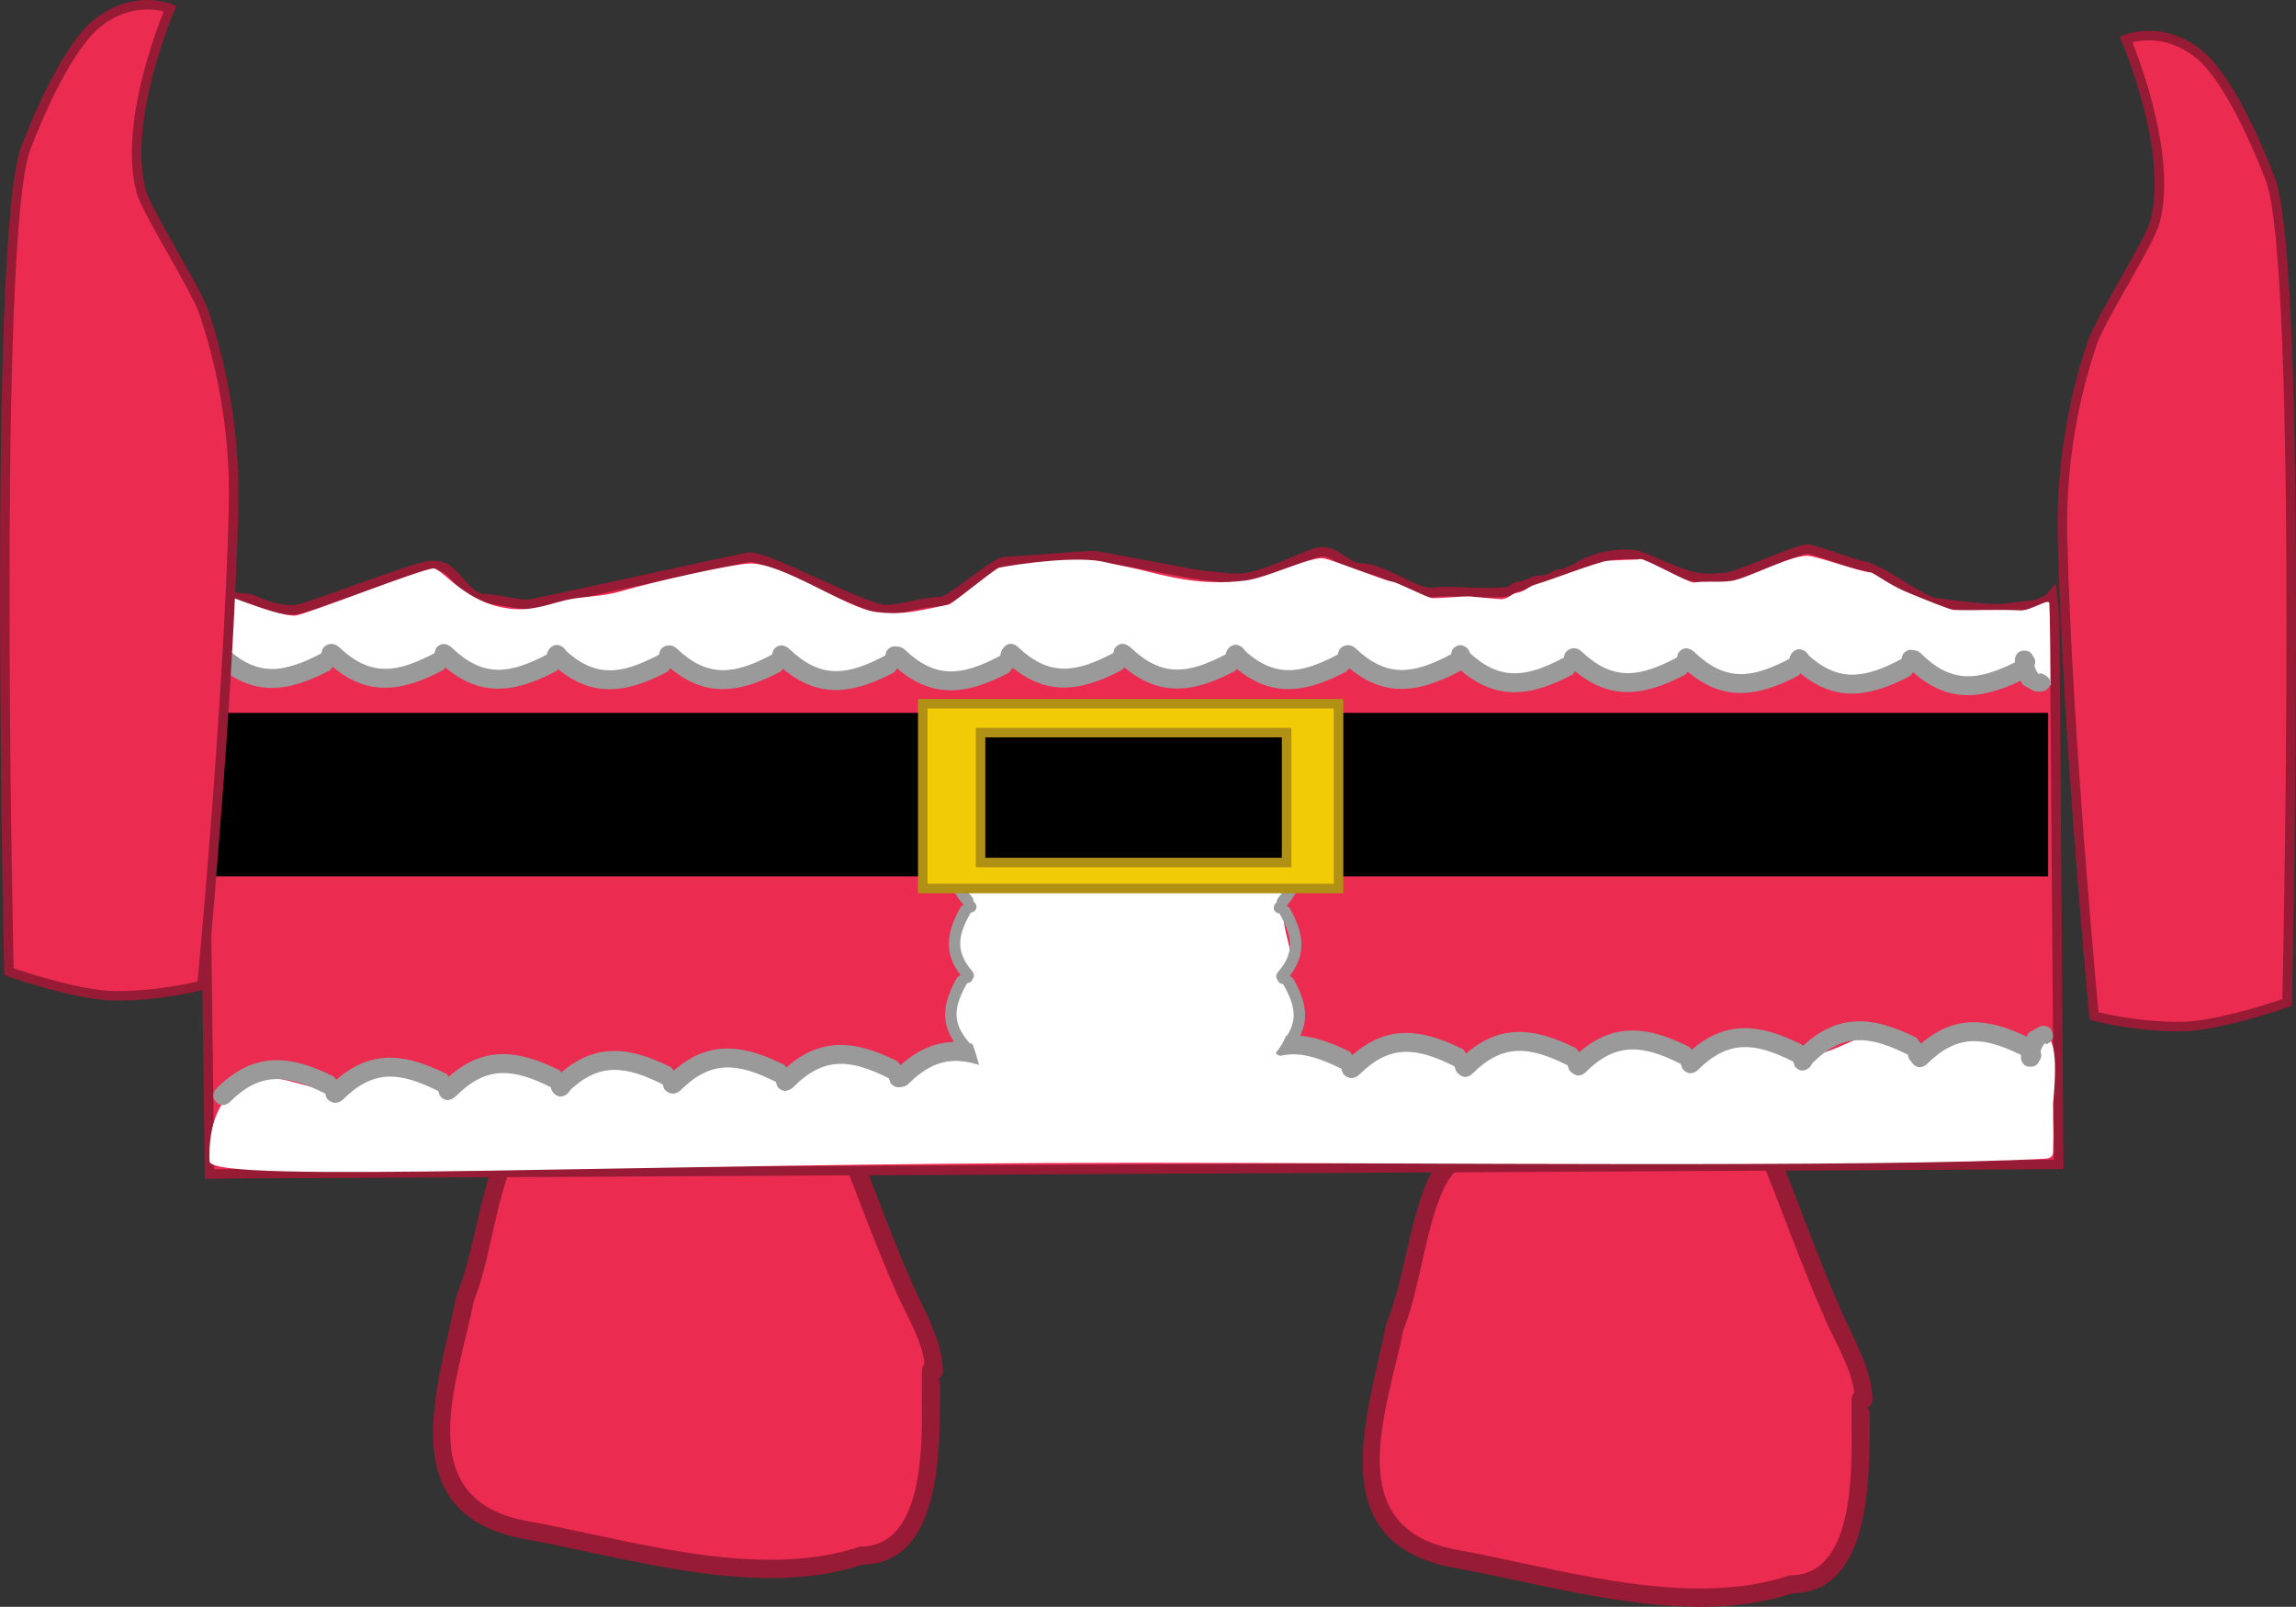 <svg version="1.1" xmlns="http://www.w3.org/2000/svg" xmlns:xlink="http://www.w3.org/1999/xlink" width="120.63" height="84.431" viewBox="0,0,120.63,84.431"><rect x="0" y="0" width="120.63" height="84.431" fill="#333333" stroke="none"/><g transform="translate(-256.766,-120.085)"><g stroke-miterlimit="10"><path d="M353.996,193.603c0,0 0,-0.212 0.138,-0.36c-0.123,-1.222 -0.972,-2.587 -1.452,-3.668c-1.342,-3.026 -2.365,-6.011 -3.626,-9.074c-1.732,-2.29 -4.686,-8.249 -8.325,-6.916c-1.338,0.49 -2.557,2.022 -3.559,2.987c-0.268,0.848 -0.416,2.275 -1.172,2.856c-1.193,0.915 -2.747,1.81 -3.363,3.185c-0.988,2.203 -1.196,5.11 -2.085,7.34c-0.851,4.246 -3.385,10.295 2.647,11.502c5.386,0.95 12.11,3.185 17.576,1.363c3.491,0.033 3.231,-5.74 3.221,-8.153zM354.896,194.049c0.1,0.142 0.1,0.313 0.1,0.313v0.303c-0.011,2.977 0.112,9.104 -4.061,9.14c-5.571,1.857 -12.434,-0.399 -17.922,-1.367c-6.846,-1.369 -4.387,-7.927 -3.421,-12.77c0.943,-2.35 1.166,-5.132 2.162,-7.527c0.592,-1.423 2.32,-2.659 3.615,-3.49c0.482,-0.309 0.793,-2.149 0.952,-2.605c1.107,-1.142 2.493,-2.801 4.027,-3.385c4.325,-1.646 7.518,4.58 9.576,7.344c1.298,3.084 2.299,6.084 3.656,9.13c0.614,1.378 1.54,2.943 1.568,4.467c0,0 0,0.226 -0.152,0.374c-0.028,0.027 -0.061,0.052 -0.1,0.072z" fill="#971b34" stroke="none" stroke-width="0.5" stroke-linecap="butt"/><path d="M354.041,194.687c0.011,2.414 0.253,8.207 -3.239,8.173c-5.467,1.822 -12.244,-0.413 -17.63,-1.364c-6.032,-1.207 -3.521,-7.291 -2.669,-11.537c0.89,-2.23 1.105,-5.17 2.093,-7.374c0.617,-1.375 2.186,-2.285 3.379,-3.2c0.757,-0.581 0.913,-2.013 1.181,-2.86c1.002,-0.965 2.235,-2.5 3.573,-2.99c3.639,-1.333 6.63,4.639 8.362,6.929c1.261,3.062 2.3,6.09 3.642,9.115c0.48,1.082 1.326,2.46 1.449,3.681c-0.138,0.148 -0.138,0.361 -0.138,0.361z" fill="#ec2b51" stroke="none" stroke-width="0.5" stroke-linecap="butt"/><path d="M305.155,192.092c0,0 0,-0.212 0.138,-0.359c-0.123,-1.222 -0.972,-2.587 -1.452,-3.668c-1.342,-3.026 -2.365,-6.011 -3.626,-9.074c-1.732,-2.29 -4.686,-8.249 -8.325,-6.916c-1.338,0.49 -2.557,2.022 -3.559,2.987c-0.268,0.848 -0.416,2.275 -1.172,2.856c-1.193,0.915 -2.747,1.81 -3.363,3.185c-0.988,2.203 -1.196,5.11 -2.085,7.34c-0.851,4.246 -3.385,10.295 2.647,11.502c5.386,0.95 12.11,3.185 17.576,1.363c3.491,0.033 3.231,-5.74 3.221,-8.153zM306.055,192.538c0.1,0.142 0.1,0.313 0.1,0.313v0.303c-0.011,2.977 0.112,9.104 -4.061,9.14c-5.571,1.857 -12.434,-0.399 -17.922,-1.367c-6.846,-1.369 -4.387,-7.927 -3.421,-12.77c0.943,-2.35 1.166,-5.132 2.162,-7.527c0.592,-1.423 2.32,-2.659 3.615,-3.49c0.482,-0.309 0.793,-2.149 0.952,-2.605c1.107,-1.142 2.493,-2.801 4.027,-3.385c4.325,-1.646 7.518,4.58 9.576,7.344c1.298,3.084 2.299,6.084 3.656,9.13c0.614,1.378 1.54,2.943 1.568,4.467c0,0 0,0.226 -0.152,0.374c-0.028,0.027 -0.061,0.052 -0.1,0.072z" fill="#971b34" stroke="none" stroke-width="0.5" stroke-linecap="butt"/><path d="M305.199,193.177c0.011,2.414 0.253,8.207 -3.239,8.173c-5.467,1.822 -12.244,-0.413 -17.63,-1.364c-6.032,-1.207 -3.521,-7.291 -2.669,-11.537c0.89,-2.23 1.105,-5.17 2.093,-7.374c0.617,-1.375 2.186,-2.285 3.379,-3.2c0.757,-0.581 0.913,-2.013 1.181,-2.86c1.002,-0.965 2.235,-2.5 3.573,-2.99c3.639,-1.333 6.63,4.639 8.362,6.929c1.261,3.062 2.3,6.09 3.642,9.115c0.48,1.082 1.326,2.46 1.449,3.681c-0.138,0.148 -0.138,0.361 -0.138,0.361z" fill="#ec2b51" stroke="none" stroke-width="0.5" stroke-linecap="butt"/><path d="" fill="#000000" stroke="none" stroke-width="0.5" stroke-linecap="butt"/><path d="" fill="#66f4ff" stroke="none" stroke-width="0.5" stroke-linecap="butt"/><path d="" fill="#66f4ff" stroke="none" stroke-width="0.5" stroke-linecap="butt"/><path d="" fill="#66f4ff" stroke="none" stroke-width="0.5" stroke-linecap="butt"/><path d="" fill="#66f4ff" stroke="none" stroke-width="0.5" stroke-linecap="butt"/><path d="M364.713,152.346l0.215,28.924l-95.554,0.489l-1.601,0.02l-0.39,-31.496c0,0 0.848,1.217 2.235,1.236c0.649,0.009 1.146,0.625 2.592,0.615c0.626,-0.004 6.417,-2.323 7.176,-2.331c0.357,-0.004 0.691,0.013 1.028,0.323c0.557,0.513 1.123,1.426 1.817,1.421c0.564,-0.004 1.649,0.299 2.252,0.294c0.357,-0.003 11.328,-2.473 11.697,-2.477c1.002,-0.01 6.042,2.756 7.099,2.749c1.013,-0.007 1.877,-0.401 2.922,-0.413c0.525,-0.006 2.808,-2.094 3.341,-2.101c0.333,-0.004 4.259,-0.317 4.594,-0.321c0.391,-0.005 5.627,1.07 6.019,1.066c0.419,-0.004 1.457,0.263 2.422,0.027c1.488,-0.364 3.036,-1.286 3.672,-1.292c0.712,-0.007 1.38,0.859 2.01,0.85c1.224,-0.019 2.935,1.477 3.911,1.273c0.5,-0.104 2.322,0.088 3.369,0.012c0.369,-0.027 0.572,-0.023 0.683,-0.165c0.124,-0.159 0.545,-0.156 0.7,-0.227c0.349,-0.161 0.475,-0.253 0.827,-0.257c0.574,-0.007 0.611,-0.338 1.153,-0.335c0.06,0 1.339,-0.575 1.288,-0.546c-1.504,0.853 0.173,-0.669 2.439,-0.451c0.393,0.038 1.824,0.799 2.895,1.102c0.931,0.263 1.514,0.073 1.875,0.103c0.419,0.035 3.924,-1.545 4.334,-1.501c0.539,0.057 2.4,0.814 2.908,0.881c0.861,0.115 3.075,1.84 3.793,1.935c3.934,0.52 3.347,0.282 4.925,0.149c0.845,-0.072 1.236,-0.547 1.236,-0.547z" fill="#ec2b51" stroke="#971b34" stroke-width="0.5" stroke-linecap="round"/><path d="M364.63,178.121c0,1.015 0.04,1.674 0.005,2.197c-0.018,0.27 0.103,0.623 -0.42,0.651c-8.75,0.471 -33.153,0.215 -47.665,0.215c-26.349,0 -48.772,1.139 -48.772,-0.076c0,-0.335 -0.269,-3.847 2.749,-4.365c1.136,-0.195 2.652,0.729 4.21,0.635c0.903,-0.054 1.111,-1.166 2.136,-1.21c1.27,-0.056 2.036,1.128 3.495,1.118c0.543,-0.004 2.162,-1.526 2.732,-1.532c0.792,-0.008 2.664,1.357 3.49,1.365c0.552,0.005 2.018,-1.509 2.578,-1.507c0.667,0.002 1.839,1.072 3.041,1.087c1.346,0.016 2.729,-1.022 3.477,-0.993c0.838,0.033 1.191,0.983 1.98,1.027c0.659,0.037 2.069,-1.146 2.715,-1.123c1.097,0.04 2.604,1.025 3.644,1.119c0.828,0.075 1.781,-1.245 2.58,-1.22c0.575,0.018 1.669,0.18 2.476,0.552c0.493,0.228 0.687,0.766 1.154,0.722c1.617,-0.152 0.454,-1.533 1.919,-1.336c0.971,0.13 2.748,0.906 3.902,0.906c0.581,0 1.718,-1.234 2.301,-1.236c1.131,-0.004 2.323,0.743 3.452,0.758c0.37,0.005 2.035,-1.038 2.404,-1.033c1.211,0.017 2.4,1.095 3.569,1.135c0.751,0.026 1.679,-1.062 2.414,-1.042c1.213,0.032 2.523,1.004 3.685,1.061c0.502,0.024 1.678,-1.188 2.17,-1.17c1.239,0.044 2.479,0.796 3.612,0.883c0.902,0.069 1.896,-1.115 2.745,-1.084c0.998,0.036 2.334,1.274 3.536,1.172c1.292,-0.11 2.449,-1.558 3.433,-1.42c1.115,0.156 1.124,1.293 2.285,1.2c1.537,-0.124 2.79,-1.215 4.112,-1.29c0.628,-0.036 1.354,1.097 1.928,1.058c1.313,-0.091 1.15,-0.903 2.207,-0.948c1.349,-0.057 2.424,0.493 3.232,0.567c0.454,0.042 0.779,-0.42 1.129,-0.362c0.759,0.127 0.359,3.354 0.359,3.519z" fill="#ffffff" stroke="none" stroke-width="0" stroke-linecap="butt"/><path d="M311.228,179.531c-1.422,0 -3.659,-2.228 -4.42,-4.985c-0.297,-1.077 0.572,-2.176 0.742,-3.193c0.077,-0.461 -0.501,-1.188 -0.501,-1.393c0,-0.859 -0.151,-2.211 0.711,-2.013c0.76,0.174 -1.792,-1.625 -1.388,-1.897c0.406,-0.273 18.268,-0.876 18.856,-0.876c0.975,0 -0.522,0.892 -0.986,2.573c-0.285,1.035 0.797,2.857 0.189,3.505c-0.032,0.035 0.329,1.039 0.452,2.131c0.127,1.125 0.016,2.34 -0.126,2.381c-2.531,0.723 -13.531,3.768 -13.531,3.768z" fill="#ffffff" stroke="none" stroke-width="0" stroke-linecap="butt"/><path d="M351.789,155.16c-1.102,-0.089 -2.255,0.996 -3.286,1.054c-1.18,0.066 -2.22,-0.893 -3.188,-1.011c-1.161,-0.142 -2.347,0.415 -3.525,0.24c-0.755,-0.112 -1.542,-0.473 -2.362,-0.346c-1.056,0.163 -2.167,0.839 -3.335,0.766c-0.838,-0.052 -1.705,-1.23 -2.603,-1.187c-1.162,0.056 -2.342,0.835 -3.556,0.867c-0.735,0.019 -1.404,-0.939 -2.156,-0.913c-1.169,0.04 -2.165,1.183 -3.375,1.2c-0.369,0.005 -2.551,-1.227 -2.921,-1.222c-1.129,0.015 -1.702,0.762 -2.832,0.758c-0.582,-0.002 -2.339,-0.493 -2.92,-0.493c-1.154,0 -1.692,0.404 -2.663,0.534c-1.465,0.197 -1.292,-0.441 -2.91,-0.593c-0.467,-0.044 -1.528,0.742 -2.021,0.97c-0.808,0.373 -1.088,0.102 -1.663,0.12c-0.799,0.025 -1.752,-1.489 -2.58,-1.414c-1.04,0.094 -2.644,1.274 -3.742,1.314c-0.647,0.023 -1.473,-0.869 -2.133,-0.832c-0.789,0.045 -1.822,0.703 -2.66,0.736c-0.749,0.029 -2.131,-0.718 -3.477,-0.702c-1.201,0.014 -2.374,0.891 -3.041,0.893c-0.559,0.002 -2.025,-0.929 -2.578,-0.924c-0.826,0.008 -2.309,0.888 -3.101,0.879c-0.57,-0.006 -2.577,-1.042 -3.12,-1.046c-1.46,-0.01 -2.225,1.174 -3.495,1.118c-1.025,-0.045 -1.233,-1.156 -2.136,-1.21c-1.558,-0.094 -3.073,0.83 -4.21,0.635c-3.019,-0.518 -2.749,-4.03 -2.749,-4.365c0,-0.193 3.786,1.532 4.842,1.443c0.529,-0.044 6.528,-2.421 7.236,-2.476c0.411,-0.032 1.496,1.56 3.459,2.014c1.481,0.342 2.317,-0.056 3.51,-0.349c0.785,-0.193 1.89,-0.174 2.852,-0.452c2.038,-0.589 5.8,-1.41 6.735,-1.468c1.732,-0.107 5.127,2.351 6.717,2.546c1.383,0.17 2.197,-0.058 3.813,-0.393c0.202,-0.042 2.42,-1.894 2.65,-1.939c1.144,-0.222 4.205,-0.641 5.596,-0.28c0.367,0.095 1.118,0.224 1.731,0.372c1.59,0.383 3.251,0.879 5.62,0.583c1.141,-0.142 3.388,-1.263 4.086,-1.163c0.494,0.07 3.176,1.17 3.654,1.233c0.201,0.026 1.82,0.827 2.017,0.851c0.322,0.04 1.736,-0.116 2.046,-0.082c0.47,0.053 1.12,0.099 1.563,0.141c0.389,0.036 0.609,-0.29 0.829,-0.319c0.42,-0.056 0.662,-0.336 1.004,-0.442c1.212,-0.375 2.197,-0.803 3.639,-1.224c0.246,-0.072 1.611,-0.07 1.904,-0.121c0.242,-0.042 2.556,1.273 2.811,1.233c0.599,-0.094 1.239,0.006 1.939,-0.082c0.854,-0.107 3.048,-1.331 4.021,-1.324c0.453,0.003 2.802,0.853 3.304,0.869c0.171,0.006 0.969,0.646 1.923,1.042c1.023,0.424 2.271,0.927 2.465,0.935c1.027,0.039 2.319,-0.04 3.501,0.024c0.523,0.028 1.5,-0.653 1.518,-0.383c0.035,0.523 0.06,3.313 0.06,4.328c0,0 -0.789,-0.719 -1.665,-0.784c-0.631,-0.047 -0.898,0.889 -2.322,0.865c-0.839,-0.014 -1.933,-1.183 -2.909,-1.282c-1.488,-0.151 -1.482,0.952 -2.576,1.056c-1.055,0.101 -3.237,-0.8 -3.237,-0.8z" fill="#ffffff" stroke="none" stroke-width="0" stroke-linecap="butt"/><path d="M345.846,176.366c-0.416,0.277 -0.693,-0.139 -0.693,-0.139l-0.08,-0.239c-2.006,-1.003 -3.397,-1.165 -5.014,0.452c0,0 -0.354,0.354 -0.707,0c-0.354,-0.354 0,-0.707 0,-0.707c1.933,-1.933 3.794,-1.827 6.169,-0.639l0.465,0.579c0,0 0.277,0.416 -0.139,0.693z" fill="#9a9a9a" stroke="none" stroke-width="0.5" stroke-linecap="butt"/><path d="M351.75,176.242c-0.416,0.277 -0.693,-0.139 -0.693,-0.139l-0.08,-0.239c-2.006,-1.003 -3.397,-1.165 -5.014,0.452c0,0 -0.354,0.354 -0.707,0c-0.354,-0.354 0,-0.707 0,-0.707c1.933,-1.933 3.794,-1.827 6.169,-0.639l0.465,0.579c0,0 0.277,0.416 -0.139,0.693z" fill="#9a9a9a" stroke="none" stroke-width="0.5" stroke-linecap="butt"/><path d="M274.621,177.923c-0.416,0.277 -0.693,-0.139 -0.693,-0.139l-0.08,-0.239c-2.006,-1.003 -3.397,-1.165 -5.014,0.452c0,0 -0.354,0.354 -0.707,0c-0.354,-0.354 0,-0.707 0,-0.707c1.933,-1.933 3.794,-1.827 6.169,-0.639l0.465,0.579c0,0 0.277,0.416 -0.139,0.693z" fill="#9a9a9a" stroke="none" stroke-width="0.5" stroke-linecap="butt"/><path d="M280.565,177.794c-0.416,0.277 -0.693,-0.139 -0.693,-0.139l-0.08,-0.239c-2.006,-1.003 -3.397,-1.165 -5.014,0.452c0,0 -0.354,0.354 -0.707,0c-0.354,-0.354 0,-0.707 0,-0.707c1.933,-1.933 3.794,-1.827 6.169,-0.639l0.465,0.579c0,0 0.277,0.416 -0.139,0.693z" fill="#9a9a9a" stroke="none" stroke-width="0.5" stroke-linecap="butt"/><path d="M286.508,177.606c-0.416,0.277 -0.693,-0.139 -0.693,-0.139l-0.08,-0.239c-2.006,-1.003 -3.397,-1.165 -5.014,0.452c0,0 -0.354,0.354 -0.707,0c-0.354,-0.354 0,-0.707 0,-0.707c1.933,-1.933 3.794,-1.827 6.169,-0.639l0.465,0.579c0,0 0.277,0.416 -0.139,0.693z" fill="#9a9a9a" stroke="none" stroke-width="0.5" stroke-linecap="butt"/><path d="M292.355,177.44c-0.416,0.277 -0.693,-0.139 -0.693,-0.139l-0.08,-0.239c-2.006,-1.003 -3.397,-1.165 -5.014,0.452c0,0 -0.354,0.354 -0.707,0c-0.354,-0.354 0,-0.707 0,-0.707c1.933,-1.933 3.794,-1.827 6.169,-0.639l0.465,0.579c0,0 0.277,0.416 -0.139,0.693z" fill="#9a9a9a" stroke="none" stroke-width="0.5" stroke-linecap="butt"/><path d="M298.299,177.311c-0.416,0.277 -0.693,-0.139 -0.693,-0.139l-0.08,-0.239c-2.006,-1.003 -3.397,-1.165 -5.014,0.452c0,0 -0.354,0.354 -0.707,0c-0.354,-0.354 0,-0.707 0,-0.707c1.933,-1.933 3.794,-1.827 6.169,-0.639l0.465,0.579c0,0 0.277,0.416 -0.139,0.693z" fill="#9a9a9a" stroke="none" stroke-width="0.5" stroke-linecap="butt"/><path d="M304.242,177.123c-0.416,0.277 -0.693,-0.139 -0.693,-0.139l-0.08,-0.239c-2.006,-1.003 -3.397,-1.165 -5.014,0.452c0,0 -0.354,0.354 -0.707,0c-0.354,-0.354 0,-0.707 0,-0.707c1.933,-1.933 3.794,-1.827 6.169,-0.639l0.465,0.579c0,0 0.277,0.416 -0.139,0.693z" fill="#9a9a9a" stroke="none" stroke-width="0.5" stroke-linecap="butt"/><path d="M310.277,176.968c-0.416,0.277 -0.693,-0.139 -0.693,-0.139l-0.08,-0.239c-2.006,-1.003 -3.397,-1.165 -5.014,0.452c0,0 -0.354,0.354 -0.707,0c-0.354,-0.354 0,-0.707 0,-0.707c1.933,-1.933 3.794,-1.827 6.169,-0.639l0.465,0.579c0,0 0.277,0.416 -0.139,0.693z" fill="#9a9a9a" stroke="none" stroke-width="0.5" stroke-linecap="butt"/><path d="M316.221,176.976c-0.416,0.277 -0.693,-0.139 -0.693,-0.139l-0.08,-0.239c-2.006,-1.003 -3.397,-1.165 -5.014,0.452c0,0 -0.354,0.354 -0.707,0c-0.354,-0.354 0,-0.707 0,-0.707c1.933,-1.933 3.794,-1.827 6.169,-0.639l0.465,0.579c0,0 0.277,0.416 -0.139,0.693z" fill="#9a9a9a" stroke="none" stroke-width="0.5" stroke-linecap="butt"/><path d="M322.164,176.788c-0.416,0.277 -0.693,-0.139 -0.693,-0.139l-0.08,-0.239c-2.006,-1.003 -3.397,-1.165 -5.014,0.452c0,0 -0.354,0.354 -0.707,0c-0.354,-0.354 0,-0.707 0,-0.707c1.933,-1.933 3.794,-1.827 6.169,-0.639l0.465,0.579c0,0 0.277,0.416 -0.139,0.693z" fill="#9a9a9a" stroke="none" stroke-width="0.5" stroke-linecap="butt"/><path d="M328.012,176.622c-0.416,0.277 -0.693,-0.139 -0.693,-0.139l-0.08,-0.239c-2.006,-1.003 -3.397,-1.165 -5.014,0.452c0,0 -0.354,0.354 -0.707,0c-0.354,-0.354 0,-0.707 0,-0.707c1.933,-1.933 3.794,-1.827 6.169,-0.639l0.465,0.579c0,0 0.277,0.416 -0.139,0.693z" fill="#9a9a9a" stroke="none" stroke-width="0.5" stroke-linecap="butt"/><path d="M333.955,176.493c-0.416,0.277 -0.693,-0.139 -0.693,-0.139l-0.08,-0.239c-2.006,-1.003 -3.397,-1.165 -5.014,0.452c0,0 -0.354,0.354 -0.707,0c-0.354,-0.354 0,-0.707 0,-0.707c1.933,-1.933 3.794,-1.827 6.169,-0.639l0.465,0.579c0,0 0.277,0.416 -0.139,0.693z" fill="#9a9a9a" stroke="none" stroke-width="0.5" stroke-linecap="butt"/><path d="M339.898,176.441c-0.416,0.277 -0.693,-0.139 -0.693,-0.139l-0.08,-0.239c-2.006,-1.003 -3.397,-1.165 -5.014,0.452c0,0 -0.354,0.354 -0.707,0c-0.354,-0.354 0,-0.707 0,-0.707c1.933,-1.933 3.794,-1.827 6.169,-0.639l0.465,0.579c0,0 0.277,0.416 -0.139,0.693z" fill="#9a9a9a" stroke="none" stroke-width="0.5" stroke-linecap="butt"/><path d="M357.768,175.881c-0.416,0.277 -0.693,-0.139 -0.693,-0.139l-0.08,-0.239c-2.006,-1.003 -3.397,-1.165 -5.014,0.452c0,0 -0.354,0.354 -0.707,0c-0.354,-0.354 0,-0.707 0,-0.707c1.933,-1.933 3.794,-1.827 6.169,-0.639l0.465,0.579c0,0 0.277,0.416 -0.139,0.693z" fill="#9a9a9a" stroke="none" stroke-width="0.5" stroke-linecap="butt"/><path d="M364.585,174.3c0.186,0.464 -0.279,0.65 -0.279,0.65l-0.118,-0.038c-0.098,0.122 -0.173,0.27 -0.214,0.426c0.045,0.116 0.083,0.313 -0.067,0.486c-0.05,0.142 -0.171,0.316 -0.465,0.316c-0.5,0 -0.5,-0.5 -0.5,-0.5c0.001,-0.039 0.004,-0.079 0.007,-0.118c-1.973,-0.975 -3.352,-1.118 -4.952,0.483c0,0 -0.354,0.354 -0.707,0c-0.354,-0.354 0,-0.707 0,-0.707c1.874,-1.874 3.68,-1.831 5.953,-0.745c0.04,-0.076 0.085,-0.15 0.132,-0.221l0.56,-0.309c0,0 0.464,-0.186 0.65,0.279z" fill="#9a9a9a" stroke="none" stroke-width="0.5" stroke-linecap="butt"/><g fill="#9a9a9a" stroke="none" stroke-width="0.5" stroke-linecap="butt"><path d="M274.562,154.712l-0.452,0.59c-2.347,1.242 -4.205,1.392 -6.182,-0.496c0,0 -0.362,-0.345 -0.016,-0.707c0.345,-0.362 0.707,-0.016 0.707,-0.016c1.654,1.579 3.041,1.385 5.023,0.335l0.075,-0.241c0,0 0.268,-0.422 0.69,-0.155c0.422,0.268 0.155,0.69 0.155,0.69z"/><path d="M280.507,154.703l-0.452,0.59c-2.347,1.242 -4.205,1.392 -6.182,-0.496c0,0 -0.362,-0.345 -0.016,-0.707c0.345,-0.362 0.707,-0.016 0.707,-0.016c1.654,1.579 3.041,1.385 5.023,0.335l0.075,-0.241c0,0 0.268,-0.422 0.69,-0.155c0.422,0.268 0.155,0.69 0.155,0.69z"/><path d="M286.453,154.753l-0.452,0.59c-2.347,1.242 -4.205,1.392 -6.182,-0.496c0,0 -0.362,-0.345 -0.016,-0.707c0.345,-0.362 0.707,-0.016 0.707,-0.016c1.654,1.579 3.041,1.385 5.023,0.335l0.075,-0.241c0,0 0.268,-0.422 0.69,-0.155c0.422,0.268 0.155,0.69 0.155,0.69z"/><path d="M292.303,154.783l-0.452,0.59c-2.347,1.242 -4.205,1.392 -6.182,-0.496c0,0 -0.362,-0.345 -0.016,-0.707c0.345,-0.362 0.707,-0.016 0.707,-0.016c1.654,1.579 3.041,1.385 5.023,0.335l0.075,-0.241c0,0 0.268,-0.422 0.69,-0.155c0.422,0.268 0.155,0.69 0.155,0.69z"/><path d="M298.247,154.775l-0.452,0.59c-2.347,1.242 -4.205,1.392 -6.182,-0.496c0,0 -0.362,-0.345 -0.016,-0.707c0.345,-0.362 0.707,-0.016 0.707,-0.016c1.654,1.579 3.041,1.385 5.023,0.335l0.075,-0.241c0,0 0.268,-0.422 0.69,-0.155c0.422,0.268 0.155,0.69 0.155,0.69z"/><path d="M304.193,154.825l-0.452,0.59c-2.347,1.242 -4.205,1.392 -6.182,-0.496c0,0 -0.362,-0.345 -0.016,-0.707c0.345,-0.362 0.707,-0.016 0.707,-0.016c1.654,1.579 3.041,1.385 5.023,0.335l0.075,-0.241c0,0 0.268,-0.422 0.69,-0.155c0.422,0.268 0.155,0.69 0.155,0.69z"/><path d="M310.231,154.839l-0.452,0.59c-2.347,1.242 -4.205,1.392 -6.182,-0.496c0,0 -0.362,-0.345 -0.016,-0.707c0.345,-0.362 0.707,-0.016 0.707,-0.016c1.654,1.579 3.041,1.385 5.023,0.335l0.075,-0.241c0,0 0.268,-0.422 0.69,-0.155c0.422,0.268 0.155,0.69 0.155,0.69z"/><path d="M316.173,154.694l-0.452,0.59c-2.347,1.242 -4.205,1.392 -6.182,-0.496c0,0 -0.362,-0.345 -0.016,-0.707c0.345,-0.362 0.707,-0.016 0.707,-0.016c1.654,1.579 3.041,1.385 5.023,0.335l0.075,-0.241c0,0 0.268,-0.422 0.69,-0.155c0.422,0.268 0.155,0.69 0.155,0.69z"/><path d="M322.119,154.744l-0.452,0.59c-2.347,1.242 -4.205,1.392 -6.182,-0.496c0,0 -0.362,-0.345 -0.016,-0.707c0.345,-0.362 0.707,-0.016 0.707,-0.016c1.654,1.579 3.041,1.385 5.023,0.335l0.075,-0.241c0,0 0.268,-0.422 0.69,-0.155c0.422,0.268 0.155,0.69 0.155,0.69z"/><path d="M327.968,154.774l-0.452,0.59c-2.347,1.242 -4.205,1.392 -6.182,-0.496c0,0 -0.362,-0.345 -0.016,-0.707c0.345,-0.362 0.707,-0.016 0.707,-0.016c1.654,1.579 3.041,1.385 5.023,0.335l0.075,-0.241c0,0 0.268,-0.422 0.69,-0.155c0.422,0.268 0.155,0.69 0.155,0.69z"/><path d="M333.913,154.765l-0.452,0.59c-2.347,1.242 -4.205,1.392 -6.182,-0.496c0,0 -0.362,-0.345 -0.016,-0.707c0.345,-0.362 0.707,-0.016 0.707,-0.016c1.654,1.579 3.041,1.385 5.023,0.335l0.075,-0.241c0,0 0.268,-0.422 0.69,-0.155c0.422,0.268 0.155,0.69 0.155,0.69z"/></g><path d="M339.84,154.939l-0.452,0.59c-2.347,1.242 -4.205,1.392 -6.182,-0.496c0,0 -0.362,-0.345 -0.016,-0.707c0.345,-0.362 0.707,-0.016 0.707,-0.016c1.654,1.579 3.041,1.385 5.023,0.335l0.075,-0.241c0,0 0.268,-0.422 0.69,-0.155c0.422,0.268 0.155,0.69 0.155,0.69z" fill="#9a9a9a" stroke="none" stroke-width="0.5" stroke-linecap="butt"/><path d="M345.785,154.93l-0.452,0.59c-2.347,1.242 -4.205,1.392 -6.182,-0.496c0,0 -0.362,-0.345 -0.016,-0.707c0.345,-0.362 0.707,-0.016 0.707,-0.016c1.654,1.579 3.041,1.385 5.023,0.335l0.075,-0.241c0,0 0.268,-0.422 0.69,-0.155c0.422,0.268 0.155,0.69 0.155,0.69z" fill="#9a9a9a" stroke="none" stroke-width="0.5" stroke-linecap="butt"/><path d="M351.731,154.98l-0.452,0.59c-2.347,1.242 -4.205,1.392 -6.182,-0.496c0,0 -0.362,-0.345 -0.016,-0.707c0.345,-0.362 0.707,-0.016 0.707,-0.016c1.654,1.579 3.041,1.385 5.023,0.335l0.075,-0.241c0,0 0.268,-0.422 0.69,-0.155c0.422,0.268 0.155,0.69 0.155,0.69z" fill="#9a9a9a" stroke="none" stroke-width="0.5" stroke-linecap="butt"/><path d="M357.581,155.01l-0.452,0.59c-2.347,1.242 -4.205,1.392 -6.182,-0.496c0,0 -0.362,-0.345 -0.016,-0.707c0.345,-0.362 0.707,-0.016 0.707,-0.016c1.654,1.579 3.041,1.385 5.023,0.335l0.075,-0.241c0,0 0.268,-0.422 0.69,-0.155c0.422,0.268 0.155,0.69 0.155,0.69z" fill="#9a9a9a" stroke="none" stroke-width="0.5" stroke-linecap="butt"/><path d="M363.616,156.389l-0.56,-0.309c-0.047,-0.071 -0.091,-0.145 -0.132,-0.221c-2.273,1.087 -4.079,1.129 -5.953,-0.745c0,0 -0.354,-0.354 0,-0.707c0.354,-0.354 0.707,0 0.707,0c1.6,1.6 2.98,1.458 4.952,0.483c-0.003,-0.039 -0.006,-0.079 -0.007,-0.118c0,0 0,-0.5 0.5,-0.5c0.294,0 0.415,0.173 0.465,0.316c0.15,0.173 0.112,0.37 0.067,0.486c0.041,0.155 0.117,0.304 0.214,0.426l0.118,-0.038c0,0 0.658,0.186 0.472,0.65c-0.186,0.464 -0.844,0.279 -0.844,0.279z" fill="#9a9a9a" stroke="none" stroke-width="0.5" stroke-linecap="butt"/><path d="M324.336,171.226l0.366,0.263c0.804,1.41 0.937,2.546 -0.156,3.804c0,0 -0.2,0.23 -0.426,0.027c-0.226,-0.203 -0.026,-0.433 -0.026,-0.433c0.914,-1.052 0.764,-1.898 0.086,-3.09l-0.147,-0.04c0,0 -0.261,-0.154 -0.109,-0.42c0.152,-0.265 0.413,-0.111 0.413,-0.111z" fill="#9a9a9a" stroke="none" stroke-width="0.5" stroke-linecap="butt"/><path d="M324.143,167.514l0.366,0.263c0.804,1.41 0.937,2.546 -0.156,3.804c0,0 -0.2,0.23 -0.426,0.027c-0.226,-0.203 -0.026,-0.433 -0.026,-0.433c0.914,-1.052 0.764,-1.898 0.086,-3.09l-0.147,-0.04c0,0 -0.261,-0.154 -0.109,-0.42c0.152,-0.265 0.413,-0.111 0.413,-0.111z" fill="#9a9a9a" stroke="none" stroke-width="0.5" stroke-linecap="butt"/><path d="M324.167,163.599l0.366,0.263c0.804,1.41 0.937,2.546 -0.156,3.804c0,0 -0.2,0.23 -0.426,0.027c-0.226,-0.203 -0.026,-0.433 -0.026,-0.433c0.914,-1.052 0.764,-1.898 0.086,-3.09l-0.147,-0.04c0,0 -0.261,-0.154 -0.109,-0.42c0.152,-0.265 0.413,-0.111 0.413,-0.111z" fill="#9a9a9a" stroke="none" stroke-width="0.5" stroke-linecap="butt"/><path d="M323.974,159.887l0.366,0.263c0.804,1.41 0.937,2.546 -0.156,3.804c0,0 -0.2,0.23 -0.426,0.027c-0.226,-0.203 -0.026,-0.433 -0.026,-0.433c0.914,-1.052 0.764,-1.898 0.086,-3.09l-0.147,-0.04c0,0 -0.261,-0.154 -0.109,-0.42c0.152,-0.265 0.413,-0.111 0.413,-0.111z" fill="#9966ff" stroke="none" stroke-width="0.5" stroke-linecap="butt"/><path d="M307.833,171.291c0.152,0.265 -0.109,0.42 -0.109,0.42l-0.147,0.04c-0.679,1.191 -0.828,2.038 0.086,3.09c0,0 0.2,0.23 -0.026,0.433c-0.226,0.203 -0.426,-0.027 -0.426,-0.027c-1.093,-1.257 -0.959,-2.394 -0.156,-3.804l0.366,-0.263c0,0 0.261,-0.154 0.413,0.111z" fill="#9a9a9a" stroke="none" stroke-width="0.5" stroke-linecap="butt"/><path d="M308.026,167.579c0.152,0.265 -0.109,0.42 -0.109,0.42l-0.147,0.04c-0.679,1.191 -0.828,2.038 0.086,3.09c0,0 0.2,0.23 -0.026,0.433c-0.226,0.203 -0.426,-0.027 -0.426,-0.027c-1.093,-1.257 -0.959,-2.394 -0.156,-3.804l0.366,-0.263c0,0 0.261,-0.154 0.413,0.111z" fill="#9a9a9a" stroke="none" stroke-width="0.5" stroke-linecap="butt"/><path d="M308.002,163.664c0.152,0.265 -0.109,0.42 -0.109,0.42l-0.147,0.04c-0.679,1.191 -0.828,2.038 0.086,3.09c0,0 0.2,0.23 -0.026,0.433c-0.226,0.203 -0.426,-0.027 -0.426,-0.027c-1.093,-1.257 -0.959,-2.394 -0.156,-3.804l0.366,-0.263c0,0 0.261,-0.154 0.413,0.111z" fill="#9a9a9a" stroke="none" stroke-width="0.5" stroke-linecap="butt"/><path d="M308.195,159.952c0.152,0.265 -0.109,0.42 -0.109,0.42l-0.147,0.04c-0.679,1.191 -0.828,2.038 0.086,3.09c0,0 0.2,0.23 -0.026,0.433c-0.226,0.203 -0.426,-0.027 -0.426,-0.027c-1.093,-1.257 -0.959,-2.394 -0.156,-3.804l0.366,-0.263c0,0 0.261,-0.154 0.413,0.111z" fill="#9966ff" stroke="none" stroke-width="0.5" stroke-linecap="butt"/><path d="M267.685,166.136v-8.592h96.691v8.592z" fill="#000000" stroke="none" stroke-width="0" stroke-linecap="butt"/><path d="M305.248,166.772v-9.709h21.845v9.709z" fill="#f1cb05" stroke="#b19016" stroke-width="0.5" stroke-linecap="butt"/><path d="M308.283,165.407v-6.827h16.08v6.827z" fill="#000000" stroke="#b19016" stroke-width="0.5" stroke-linecap="butt"/><path d="M307.658,172.786c-0.098,-0.49 0.392,-0.588 0.392,-0.588l0.406,-0.071c1.59,0.038 1.218,-1.711 2.498,-2.072c2.179,-0.615 5.419,0.208 7.569,0.599c1.686,0.241 3.728,0.305 5.156,1.392c0.285,0.217 0.9,1.112 0.941,1.608c0.044,0.533 -1.977,0.621 -2.016,1.26c-0.111,1.833 0.964,3.85 0.051,4.333c-0.693,0.367 -2.402,-0.14 -3.227,-0.14c-2.441,0 -7.806,0.917 -9.857,-0.471c-1.188,-0.804 -1.273,-2.88 -1.872,-4.059c0,0 -0.347,-0.324 0.1,-0.548c0.447,-0.224 0.671,0.224 0.671,0.224c0.498,1.008 0.719,2.899 1.704,3.585c0.749,0.522 2.247,0.207 3.089,0.207c2.056,0 4.107,0.062 6.165,0.062c0.671,0 2.296,0.437 2.814,0.23c0.312,-0.125 0.264,-1.136 0.352,-1.376c0.175,-0.482 0.612,-1.32 0.839,-2.138c0.222,-0.797 0.245,-1.574 -0.365,-1.983c-1.374,-0.922 -3.133,-0.972 -4.707,-1.197c-2.228,-0.405 -4.825,-0.926 -7.103,-0.634c-0.88,0.113 -1.172,2.093 -2.803,2.12l-0.21,0.052c0,0 -0.49,0.098 -0.588,-0.392z" fill="#ffffff" stroke="none" stroke-width="0.5" stroke-linecap="butt"/><path d="M324.485,173.767c0,0.528 -0.242,1.083 -0.668,1.617c-0.232,0.29 2.317,0.451 1.984,0.721c-1.441,1.168 -6.574,2.193 -8.991,2.193c-4,0 -7.243,-1.67 -7.243,-3.73c0,-2.06 3.243,-3.73 7.243,-3.73c4,0 7.675,0.868 7.675,2.928z" fill="#ffffff" stroke="none" stroke-width="0" stroke-linecap="butt"/><path d="M316.224,176.356c0,1.753 -1.794,3.175 -4.007,3.175c-2.213,0 -4.007,-1.421 -4.007,-3.175c0,-1.753 1.794,-3.175 4.007,-3.175c2.213,0 4.007,1.421 4.007,3.175z" fill="#ffffff" stroke="none" stroke-width="0" stroke-linecap="butt"/><path d="M308.549,176.511c-0.426,0 -0.771,-0.083 -0.771,-0.185c0,-0.102 0.345,-0.185 0.771,-0.185c0.426,0 0.771,0.083 0.771,0.185c0,0.102 -0.345,0.185 -0.771,0.185z" fill="#ffffff" stroke="none" stroke-width="0" stroke-linecap="butt"/><path d="M371.418,174.028c-2.462,0.031 -4.633,-0.555 -4.633,-0.555c0,0 -1.405,-14.808 -1.658,-25.067c-0.116,-4.723 0.927,-8.383 1.549,-10.258c0.44,-1.327 3.015,-5.288 3.313,-6.42c0.989,-3.762 -1.525,-9.573 -1.525,-9.573c0,0 1.942,-0.815 3.904,0.839c1.499,1.264 3.01,4.751 3.675,6.49c1.766,4.617 0.884,43.279 0.884,43.279c0,0 -3.518,1.239 -5.508,1.264z" fill="#ec2b51" stroke="#971b34" stroke-width="0.5" stroke-linecap="round"/><path d="M257.237,171.144c0,0 -0.883,-38.662 0.884,-43.279c0.665,-1.739 2.176,-5.227 3.675,-6.49c1.962,-1.654 3.904,-0.839 3.904,-0.839c0,0 -2.514,5.811 -1.525,9.573c0.297,1.132 2.873,5.093 3.313,6.42c0.622,1.875 1.665,5.534 1.549,10.258c-0.253,10.259 -1.658,25.067 -1.658,25.067c0,0 -2.171,0.586 -4.633,0.555c-1.99,-0.025 -5.508,-1.264 -5.508,-1.264z" fill="#ec2b51" stroke="#971b34" stroke-width="0.5" stroke-linecap="round"/></g></g></svg>
